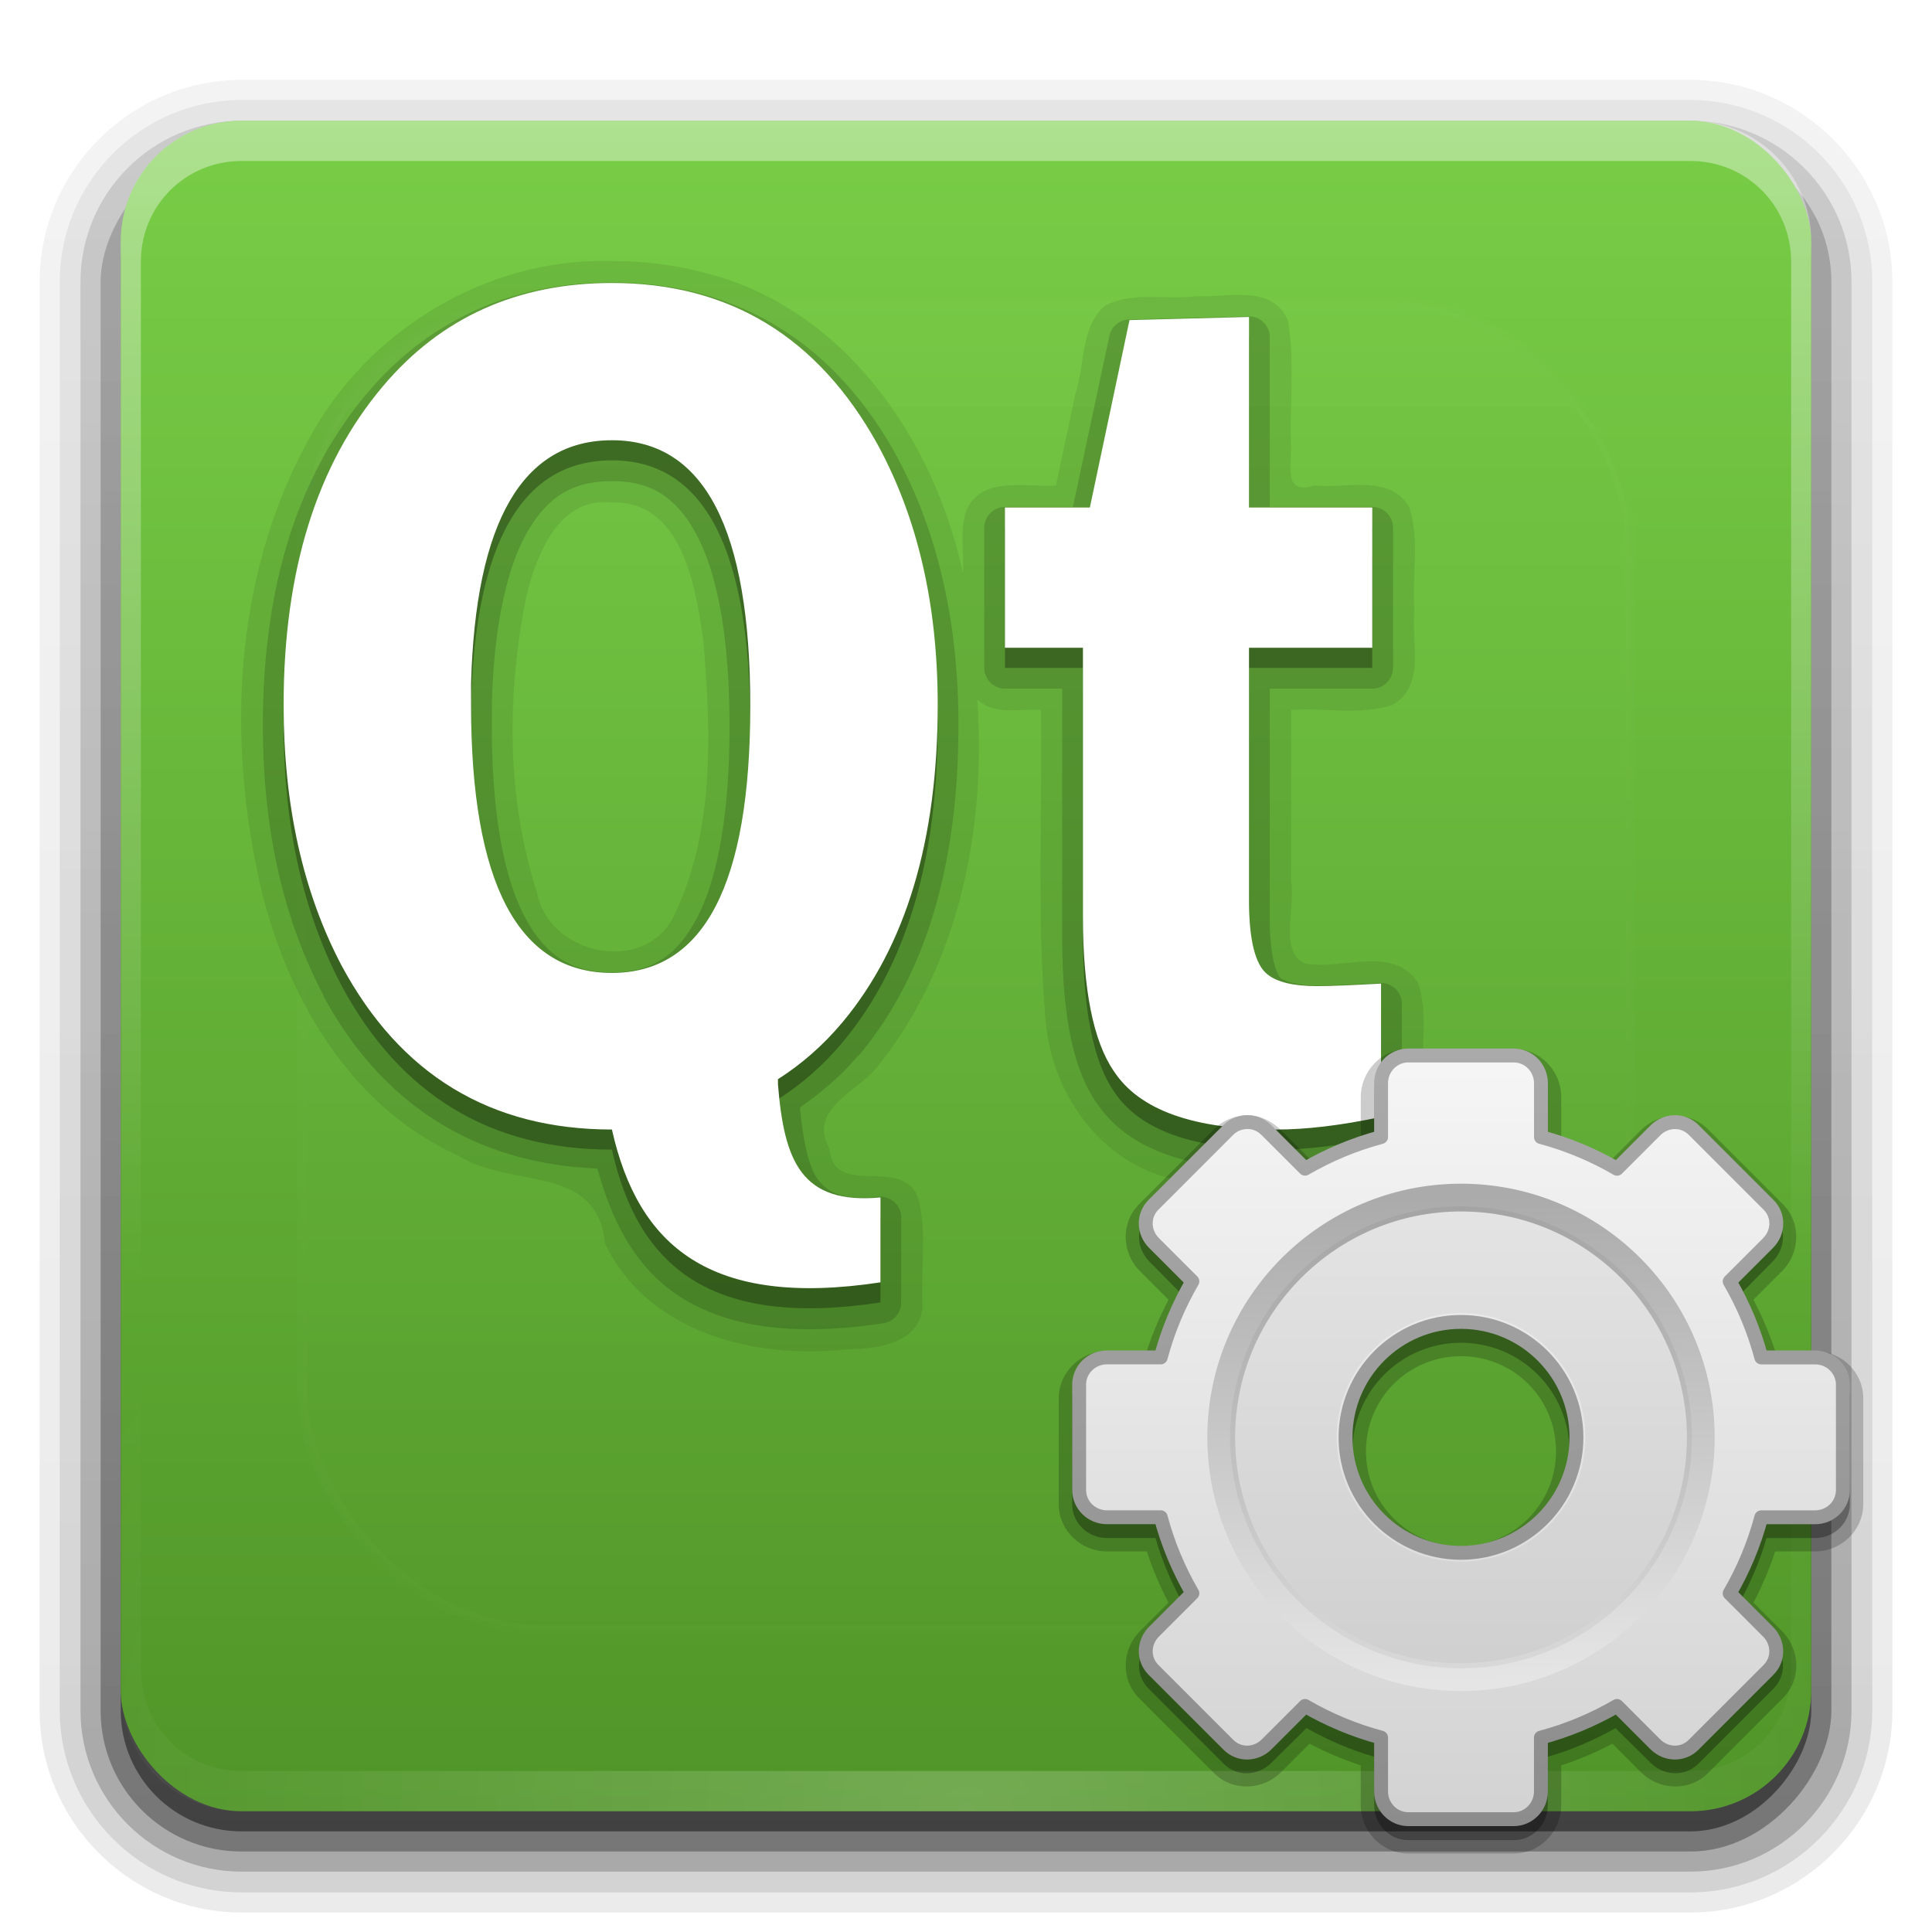 <?xml version="1.0" encoding="UTF-8" standalone="no"?>
<svg
   xmlns:dc="http://purl.org/dc/elements/1.1/"
   xmlns:cc="http://creativecommons.org/ns#"
   xmlns:rdf="http://www.w3.org/1999/02/22-rdf-syntax-ns#"
   xmlns:svg="http://www.w3.org/2000/svg"
   xmlns="http://www.w3.org/2000/svg"
   xmlns:xlink="http://www.w3.org/1999/xlink"
   id="svg2408"
   height="96"
   width="96"
   version="1.0">
  <defs
     id="defs2410">
    <linearGradient
       id="linearGradient3726">
      <stop
         offset="0"
         style="stop-color:#ffffff;stop-opacity:1"
         id="stop3728" />
      <stop
         offset="1"
         style="stop-color:#ffffff;stop-opacity:0"
         id="stop3730" />
    </linearGradient>
    <linearGradient
       id="linearGradient3718">
      <stop
         offset="0"
         style="stop-color:#b3b3b3;stop-opacity:1"
         id="stop3720" />
      <stop
         offset="1"
         style="stop-color:#efefef;stop-opacity:1"
         id="stop3722" />
    </linearGradient>
    <linearGradient
       gradientTransform="scale(1.006,0.994)"
       gradientUnits="userSpaceOnUse"
       id="ButtonShadow"
       y2="7.017"
       x2="45.448"
       y1="92.54"
       x1="45.448">
      <stop
         offset="0"
         style="stop-color:#000000;stop-opacity:1"
         id="stop3750" />
      <stop
         offset="1"
         style="stop-color:#000000;stop-opacity:0.588"
         id="stop3752" />
    </linearGradient>
    <linearGradient
       id="linearGradient3737">
      <stop
         offset="0"
         style="stop-color:#ffffff;stop-opacity:1"
         id="stop3739" />
      <stop
         offset="1"
         style="stop-color:#ffffff;stop-opacity:0"
         id="stop3741" />
    </linearGradient>
    <linearGradient
       id="linearGradient3700">
      <stop
         offset="0"
         style="stop-color:#509528;stop-opacity:1"
         id="stop3702" />
      <stop
         offset="1"
         style="stop-color:#78cd46;stop-opacity:1"
         id="stop3704" />
    </linearGradient>
    <filter
       id="filter3174"
       color-interpolation-filters="sRGB">
      <feGaussianBlur
         stdDeviation="1.71"
         id="feGaussianBlur3176" />
    </filter>
    <linearGradient
       gradientUnits="userSpaceOnUse"
       xlink:href="#linearGradient3737"
       id="linearGradient3188"
       y2="63.893"
       x2="36.357"
       y1="6"
       x1="36.357" />
    <filter
       id="filter3794"
       color-interpolation-filters="sRGB"
       height="1.384"
       width="1.384"
       y="-0.192"
       x="-0.192">
      <feGaussianBlur
         stdDeviation="5.28"
         id="feGaussianBlur3796" />
    </filter>
    <linearGradient
       gradientUnits="userSpaceOnUse"
       xlink:href="#linearGradient3737"
       id="linearGradient3613"
       y2="138.661"
       x2="48"
       y1="20.221"
       x1="48" />
    <radialGradient
       gradientTransform="matrix(1.157,0,0,0.996,-7.551,0.197)"
       gradientUnits="userSpaceOnUse"
       xlink:href="#linearGradient3737"
       id="radialGradient3619"
       fy="90.172"
       fx="48"
       r="42"
       cy="90.172"
       cx="48" />
    <clipPath
       id="clipPath3613">
      <rect
         style="fill:#ffffff;fill-opacity:1;fill-rule:nonzero;stroke:none"
         id="rect3615"
         y="6"
         x="6"
         ry="6"
         rx="6"
         height="84"
         width="84" />
    </clipPath>
    <linearGradient
       gradientUnits="userSpaceOnUse"
       xlink:href="#linearGradient3700"
       id="linearGradient3617"
       y2="5.988"
       x2="48"
       y1="90"
       x1="48" />
    <linearGradient
       gradientTransform="matrix(1.006,0,0,0.994,100,0)"
       gradientUnits="userSpaceOnUse"
       id="ButtonShadow-0"
       y2="7.017"
       x2="45.448"
       y1="92.54"
       x1="45.448">
      <stop
         offset="0"
         style="stop-color:#000000;stop-opacity:1"
         id="stop3750-8" />
      <stop
         offset="1"
         style="stop-color:#000000;stop-opacity:0.588"
         id="stop3752-5" />
    </linearGradient>
    <linearGradient
       gradientTransform="matrix(1.024,0,0,1.012,-1.143,-98.071)"
       gradientUnits="userSpaceOnUse"
       xlink:href="#ButtonShadow-0"
       id="linearGradient3780"
       y2="90.239"
       x2="32.251"
       y1="6.132"
       x1="32.251" />
    <linearGradient
       gradientTransform="matrix(1.024,0,0,1.012,-1.143,-98.071)"
       gradientUnits="userSpaceOnUse"
       xlink:href="#ButtonShadow-0"
       id="linearGradient3772"
       y2="90.239"
       x2="32.251"
       y1="6.132"
       x1="32.251" />
    <linearGradient
       gradientTransform="matrix(1.024,0,0,1.012,-1.143,-98.071)"
       gradientUnits="userSpaceOnUse"
       xlink:href="#ButtonShadow-0"
       id="linearGradient3725"
       y2="90.239"
       x2="32.251"
       y1="6.132"
       x1="32.251" />
    <linearGradient
       gradientTransform="translate(0,-97)"
       gradientUnits="userSpaceOnUse"
       xlink:href="#ButtonShadow-0"
       id="linearGradient3721"
       y2="90.239"
       x2="32.251"
       y1="6.132"
       x1="32.251" />
    <linearGradient
       gradientTransform="matrix(1.024,0,0,1.012,-1.143,-98.071)"
       gradientUnits="userSpaceOnUse"
       xlink:href="#ButtonShadow-0"
       id="linearGradient3026"
       y2="90.239"
       x2="32.251"
       y1="6.132"
       x1="32.251" />
    <linearGradient
       gradientTransform="matrix(0.872,0,0,0.872,96.796,21.701)"
       gradientUnits="userSpaceOnUse"
       xlink:href="#linearGradient3718"
       id="linearGradient3724"
       y2="22.235"
       x2="-3.85"
       y1="75.985"
       x1="-45.877" />
    <linearGradient
       gradientTransform="matrix(0.872,0,0,0.872,96.796,21.701)"
       gradientUnits="userSpaceOnUse"
       xlink:href="#linearGradient3726"
       id="linearGradient3732"
       y2="66.304"
       x2="-49.582"
       y1="38.29"
       x1="-16.228" />
    <linearGradient
       gradientTransform="matrix(0.872,0,0,0.872,96.796,21.701)"
       gradientUnits="userSpaceOnUse"
       xlink:href="#linearGradient3726"
       id="linearGradient3740"
       y2="72.852"
       x2="-33.249"
       y1="39.988"
       x1="-11.67" />
    <linearGradient
       id="q-3"
       y2="20.895"
       gradientUnits="userSpaceOnUse"
       x2="84.639"
       gradientTransform="matrix(0.286,0,0,0.286,54.268,53.379)"
       y1="105.1"
       x1="86.133">
      <stop
         stop-color="#e5e5e5"
         offset="0"
         id="stop27-6" />
      <stop
         stop-color="#ababab"
         offset="1"
         id="stop29" />
    </linearGradient>
    <linearGradient
       id="p-7"
       y2="45.017"
       gradientUnits="userSpaceOnUse"
       x2="20.759"
       gradientTransform="matrix(0.883,0,0,0.883,51.414,51.122)"
       y1="1"
       x1="20.759">
      <stop
         stop-color="#f6f6f6"
         offset="0"
         id="stop32-5" />
      <stop
         stop-color="#d2d2d2"
         offset="1"
         id="stop34-3" />
    </linearGradient>
    <linearGradient
       id="o-5"
       y2="45"
       gradientUnits="userSpaceOnUse"
       x2="37.201"
       gradientTransform="matrix(0.883,0,0,0.883,51.414,51.122)"
       y1="1"
       x1="37.201">
      <stop
         stop-color="#aaa"
         offset="0"
         id="stop37" />
      <stop
         stop-color="#8c8c8c"
         offset="1"
         id="stop39" />
    </linearGradient>
  </defs>
  <g
     style="display:none"
     id="layer2">
    <rect
       style="opacity:0.9;fill:url(#ButtonShadow);fill-opacity:1;fill-rule:nonzero;stroke:none;filter:url(#filter3174)"
       id="rect3745"
       y="7"
       x="5"
       ry="6"
       rx="6"
       height="85"
       width="86" />
  </g>
  <g
     id="layer3">
    <path
       style="opacity:0.08;fill:url(#linearGradient3026);fill-opacity:1;fill-rule:nonzero;stroke:none;display:inline"
       id="path3786"
       transform="scale(1,-1)"
       d="m 12,-95.031 c -5.511,0 -10.031,4.52 -10.031,10.031 l 0,71 c 0,5.511 4.52,10.031 10.031,10.031 l 72,0 c 5.511,0 10.031,-4.52 10.031,-10.031 l 0,-71 c 0,-5.511 -4.52,-10.031 -10.031,-10.031 l -72,0 z" />
    <path
       style="opacity:0.1;fill:url(#linearGradient3780);fill-opacity:1;fill-rule:nonzero;stroke:none;display:inline"
       id="path3778"
       transform="scale(1,-1)"
       d="m 12,-94.031 c -4.972,0 -9.031,4.06 -9.031,9.031 l 0,71 c 0,4.972 4.06,9.031 9.031,9.031 l 72,0 c 4.972,0 9.031,-4.06 9.031,-9.031 l 0,-71 c 0,-4.972 -4.06,-9.031 -9.031,-9.031 l -72,0 z" />
    <path
       style="opacity:0.2;fill:url(#linearGradient3772);fill-opacity:1;fill-rule:nonzero;stroke:none;display:inline"
       id="path3770"
       transform="scale(1,-1)"
       d="m 12,-93 c -4.409,0 -8,3.591 -8,8 l 0,71 c 0,4.409 3.591,8 8,8 l 72,0 c 4.409,0 8,-3.591 8,-8 l 0,-71 c 0,-4.409 -3.591,-8 -8,-8 l -72,0 z" />
    <rect
       style="opacity:0.3;fill:url(#linearGradient3725);fill-opacity:1;fill-rule:nonzero;stroke:none;display:inline"
       id="rect3723"
       transform="scale(1,-1)"
       y="-92"
       x="5"
       ry="7"
       rx="7"
       height="85"
       width="86" />
    <rect
       style="opacity:0.45;fill:url(#linearGradient3721);fill-opacity:1;fill-rule:nonzero;stroke:none;display:inline"
       id="rect3716"
       transform="scale(1,-1)"
       y="-91"
       x="6"
       ry="6"
       rx="6"
       height="84"
       width="84" />
  </g>
  <g
     id="layer1">
    <rect
       style="fill:url(#linearGradient3617);fill-opacity:1;fill-rule:nonzero;stroke:none"
       id="rect2419"
       y="6"
       x="6"
       ry="6"
       rx="6"
       height="84"
       width="84" />
    <path
       style="opacity:0.4;fill:url(#linearGradient3188);fill-opacity:1;fill-rule:nonzero;stroke:none"
       id="rect3728"
       d="M 12,6 C 8.676,6 6,8.676 6,12 l 0,2 0,68 0,2 c 0,0.335 0.041,0.651 0.094,0.969 0.049,0.296 0.097,0.597 0.188,0.875 0.01,0.03 0.021,0.064 0.031,0.094 0.099,0.288 0.235,0.547 0.375,0.812 0.145,0.274 0.316,0.536 0.5,0.781 0.184,0.246 0.374,0.473 0.594,0.688 0.44,0.428 0.943,0.815 1.5,1.094 0.279,0.14 0.573,0.247 0.875,0.344 -0.256,-0.1 -0.487,-0.236 -0.719,-0.375 -0.007,-0.004 -0.024,0.004 -0.031,0 -0.032,-0.019 -0.062,-0.043 -0.094,-0.062 -0.12,-0.077 -0.231,-0.164 -0.344,-0.25 -0.106,-0.081 -0.213,-0.161 -0.312,-0.25 C 8.478,88.557 8.309,88.373 8.156,88.188 8.049,88.057 7.938,87.922 7.844,87.781 7.819,87.743 7.805,87.695 7.781,87.656 7.716,87.553 7.651,87.452 7.594,87.344 7.493,87.149 7.388,86.928 7.312,86.719 7.305,86.697 7.289,86.678 7.281,86.656 7.249,86.564 7.245,86.469 7.219,86.375 7.188,86.268 7.148,86.172 7.125,86.062 7.052,85.721 7,85.364 7,85 L 7,83 7,15 7,13 C 7,10.218 9.218,8 12,8 l 2,0 68,0 2,0 c 2.782,0 5,2.218 5,5 l 0,2 0,68 0,2 c 0,0.364 -0.052,0.721 -0.125,1.062 -0.044,0.207 -0.088,0.398 -0.156,0.594 -0.008,0.022 -0.023,0.041 -0.031,0.062 -0.063,0.174 -0.138,0.367 -0.219,0.531 -0.042,0.083 -0.079,0.17 -0.125,0.25 -0.055,0.097 -0.127,0.188 -0.188,0.281 -0.094,0.141 -0.205,0.276 -0.312,0.406 -0.143,0.174 -0.303,0.347 -0.469,0.5 -0.011,0.01 -0.02,0.021 -0.031,0.031 -0.138,0.126 -0.285,0.234 -0.438,0.344 -0.103,0.073 -0.204,0.153 -0.312,0.219 -0.007,0.004 -0.024,-0.004 -0.031,0 -0.232,0.139 -0.463,0.275 -0.719,0.375 0.302,-0.097 0.596,-0.204 0.875,-0.344 0.557,-0.279 1.06,-0.666 1.5,-1.094 0.22,-0.214 0.409,-0.442 0.594,-0.688 0.184,-0.246 0.355,-0.508 0.5,-0.781 0.14,-0.265 0.276,-0.525 0.375,-0.812 0.01,-0.031 0.021,-0.063 0.031,-0.094 0.09,-0.278 0.139,-0.579 0.188,-0.875 C 89.959,84.651 90,84.335 90,84 l 0,-2 0,-68 0,-2 C 90,8.676 87.324,6 84,6 L 12,6 z" />
    <path
       style="opacity:0.2;fill:url(#radialGradient3619);fill-opacity:1;fill-rule:nonzero;stroke:none"
       id="path3615"
       d="M 12,90 C 8.676,90 6,87.324 6,84 L 6,82 6,14 6,12 c 0,-0.335 0.041,-0.651 0.094,-0.969 0.049,-0.296 0.097,-0.597 0.188,-0.875 C 6.291,10.126 6.302,10.093 6.312,10.062 6.411,9.775 6.547,9.515 6.688,9.25 6.832,8.976 7.003,8.714 7.188,8.469 7.372,8.223 7.561,7.995 7.781,7.781 8.221,7.353 8.724,6.967 9.281,6.688 9.56,6.548 9.855,6.441 10.156,6.344 9.9,6.444 9.67,6.58 9.438,6.719 c -0.007,0.004 -0.024,-0.004 -0.031,0 -0.032,0.019 -0.062,0.043 -0.094,0.062 -0.12,0.077 -0.231,0.164 -0.344,0.25 -0.106,0.081 -0.213,0.161 -0.312,0.25 C 8.478,7.443 8.309,7.627 8.156,7.812 8.049,7.943 7.938,8.078 7.844,8.219 7.819,8.257 7.805,8.305 7.781,8.344 7.716,8.447 7.651,8.548 7.594,8.656 7.493,8.851 7.388,9.072 7.312,9.281 7.305,9.303 7.289,9.322 7.281,9.344 7.249,9.436 7.245,9.531 7.219,9.625 7.188,9.732 7.148,9.828 7.125,9.938 7.052,10.279 7,10.636 7,11 l 0,2 0,68 0,2 c 0,2.782 2.218,5 5,5 l 2,0 68,0 2,0 c 2.782,0 5,-2.218 5,-5 l 0,-2 0,-68 0,-2 C 89,10.636 88.948,10.279 88.875,9.938 88.831,9.731 88.787,9.54 88.719,9.344 88.711,9.322 88.695,9.303 88.688,9.281 88.625,9.108 88.549,8.914 88.469,8.75 88.427,8.667 88.39,8.58 88.344,8.5 88.289,8.403 88.217,8.312 88.156,8.219 88.062,8.078 87.951,7.943 87.844,7.812 87.701,7.638 87.541,7.466 87.375,7.312 87.364,7.302 87.355,7.291 87.344,7.281 87.205,7.156 87.059,7.047 86.906,6.938 86.804,6.864 86.702,6.784 86.594,6.719 c -0.007,-0.004 -0.024,0.004 -0.031,0 -0.232,-0.139 -0.463,-0.275 -0.719,-0.375 0.302,0.097 0.596,0.204 0.875,0.344 0.557,0.279 1.06,0.666 1.5,1.094 0.22,0.214 0.409,0.442 0.594,0.688 0.184,0.246 0.355,0.508 0.5,0.781 0.14,0.265 0.276,0.525 0.375,0.812 0.01,0.031 0.021,0.063 0.031,0.094 0.09,0.278 0.139,0.579 0.188,0.875 C 89.959,11.349 90,11.665 90,12 l 0,2 0,68 0,2 c 0,3.324 -2.676,6 -6,6 l -72,0 z" />
  </g>
  <g
     id="layer5">
    <rect
       style="opacity:0.1;fill:url(#linearGradient3613);fill-opacity:1;fill-rule:nonzero;stroke:#ffffff;stroke-width:0.5;stroke-linecap:round;stroke-linejoin:miter;stroke-miterlimit:4;stroke-opacity:1;stroke-dasharray:none;stroke-dashoffset:0;filter:url(#filter3794)"
       id="rect3171"
       clip-path="url(#clipPath3613)"
       y="15"
       x="15"
       ry="12"
       rx="12"
       height="66"
       width="66" />
  </g>
  <g
     id="layer4">
    <path
       style="font-size:136.838px;font-style:normal;font-variant:normal;font-weight:bold;font-stretch:normal;text-align:start;line-height:125%;writing-mode:lr-tb;text-anchor:start;opacity:0.08;fill:#000000;fill-opacity:1;stroke:none;font-family:UnDotum;-inkscape-font-specification:UnDotum Bold"
       id="path3706"
       d="m 30.406,12.969 c -6.226,-0.184 -12.202,3.463 -15.107,8.935 -3.742,6.827 -4.061,15.151 -2.24,22.602 1.367,5.332 4.477,10.547 9.672,12.894 2.682,1.713 6.917,0.38 7.328,4.369 2.087,4.44 7.446,5.786 11.956,5.283 1.484,-0.014 3.692,-0.248 3.828,-2.145 -0.105,-1.742 0.222,-3.562 -0.188,-5.25 C 45.006,57.308 41.419,59.62 41.219,57.089 40.153,55.168 42.439,54.323 43.5,53.125 c 4.151,-5.073 5.518,-11.961 5.062,-18.375 0.834,0.821 2.103,0.447 3.156,0.531 0.081,5.057 -0.197,10.129 0.216,15.173 0.217,3.708 2.646,7.302 6.398,8.14 3.709,0.961 7.746,0.801 11.385,-0.312 1.576,-1.024 0.826,-3.101 1,-4.657 -0.118,-1.586 0.264,-3.264 -0.25,-4.781 -1.236,-1.916 -3.779,-0.625 -5.604,-0.965 -1.313,-0.535 -0.486,-2.788 -0.708,-4.046 0,-2.851 0,-5.701 0,-8.552 1.668,-0.125 3.433,0.276 5.031,-0.25 1.688,-0.965 0.922,-3.135 1.094,-4.719 -0.124,-1.689 0.274,-3.474 -0.25,-5.093 C 69.066,23.531 66.896,24.297 65.312,24.125 63.885,24.581 64.117,23.378 64.156,22.368 64.061,20.23 64.352,18.039 64,15.938 63.207,14.096 61.006,14.79 59.445,14.723 57.942,14.906 56.283,14.471 54.906,15.188 53.674,16.272 53.923,18.138 53.43,19.594 53.11,21.105 52.789,22.615 52.469,24.125 50.935,24.233 48.764,23.608 48,25.406 47.69,26.391 47.91,27.451 47.844,28.469 46.416,21.813 41.933,15.294 35.041,13.562 33.532,13.156 31.968,12.968 30.406,12.969 z m 0,12 c 3.507,-0.104 4.164,4.235 4.547,6.883 0.366,4.504 0.568,9.339 -1.402,13.522 -1.362,3.114 -6.275,2.156 -6.872,-1.042 -1.527,-4.721 -1.499,-9.901 -0.52,-14.735 0.517,-2.068 1.609,-4.921 4.246,-4.628 z" />
    <path
       style="font-size:136.838px;font-style:normal;font-variant:normal;font-weight:bold;font-stretch:normal;text-align:start;line-height:125%;writing-mode:lr-tb;text-anchor:start;opacity:0.15;fill:#000000;fill-opacity:1;stroke:none;font-family:UnDotum;-inkscape-font-specification:UnDotum Bold"
       id="path3702"
       d="m 30.406,14.031 c -4.948,4.4e-5 -9.093,1.871 -12.156,5.5 -3.479,4.116 -5.188,9.655 -5.188,16.5 -2e-6,5.099 0.986,9.578 3,13.406 a 1.038,1.038 0 0 0 0,0.031 c 2.94,5.478 7.647,8.364 13.625,8.594 0.737,2.713 1.961,5.025 4.156,6.406 2.404,1.512 5.695,1.944 10.062,1.281 a 1.038,1.038 0 0 0 0.875,-1.031 l 0,-4.219 a 1.038,1.038 0 0 0 -1.125,-1.031 c -1.772,0.163 -2.489,-0.175 -3,-0.844 -0.478,-0.626 -0.747,-1.928 -0.906,-3.594 1.046,-0.739 2.037,-1.552 2.906,-2.594 a 1.038,1.038 0 0 0 0.031,0 C 46.025,48.43 47.625,42.907 47.625,36.031 47.625,30.887 46.591,26.39 44.5,22.562 41.402,16.987 36.566,14.031 30.406,14.031 z m 31.625,1.688 -5.938,0.156 A 1.038,1.038 0 0 0 55.125,16.688 l -1.812,8.5 -3.375,0 a 1.038,1.038 0 0 0 -1.031,1.031 l 0,6.969 a 1.038,1.038 0 0 0 1.031,1.031 l 2.844,0 0,12.312 c -5e-6,3.733 0.468,6.453 1.688,8.25 0.007,0.01 0.024,0.021 0.031,0.031 1.563,2.352 4.679,3.344 8.969,3.344 1.478,-3e-6 3.262,-0.207 5.375,-0.656 a 1.038,1.038 0 0 0 0.812,-1 l 0,-6.625 A 1.038,1.038 0 0 0 68.562,48.844 c -1.415,0.079 -2.459,0.125 -3.125,0.125 -1.042,6e-6 -1.641,-0.235 -1.812,-0.375 -0.026,-0.021 -0.192,-0.232 -0.312,-0.719 -0.121,-0.487 -0.219,-1.206 -0.219,-2.125 l 0,-11.531 5.094,0 a 1.038,1.038 0 0 0 1.031,-1.031 l 0,-6.969 A 1.038,1.038 0 0 0 68.188,25.188 l -5.094,0 0,-8.438 a 1.038,1.038 0 0 0 -1.062,-1.031 z m -31.625,8.188 c 1.961,1.5e-5 3.235,0.799 4.25,2.75 1.015,1.951 1.594,5.118 1.594,9.438 -1.2e-5,4.32 -0.578,7.509 -1.594,9.469 -1.016,1.959 -2.292,2.75 -4.25,2.75 -1.999,3e-6 -3.308,-0.812 -4.344,-2.781 -1.035,-1.969 -1.625,-5.162 -1.625,-9.5 -1.2e-5,-0.347 -1.1e-5,-0.685 0,-1.031 0,-0.011 0,-0.021 0,-0.031 0.111,-3.918 0.76,-6.8 1.781,-8.562 1.024,-1.768 2.283,-2.5 4.188,-2.5 z" />
    <path
       style="font-size:136.838px;font-style:normal;font-variant:normal;font-weight:bold;font-stretch:normal;text-align:start;line-height:125%;writing-mode:lr-tb;text-anchor:start;opacity:0.3;fill:#000000;fill-opacity:1;stroke:none;font-family:UnDotum;-inkscape-font-specification:UnDotum Bold"
       id="path3698"
       d="m 30.406,15.062 c -4.696,4.2e-5 -8.491,1.709 -11.375,5.125 -3.291,3.893 -4.938,9.17 -4.938,15.844 -2e-6,4.966 0.952,9.283 2.875,12.938 2.921,5.443 7.41,8.156 13.438,8.156 1.302,5.816 4.895,8.875 13.344,7.594 l 0,-4.219 c -3.933,0.363 -4.787,-1.799 -5.094,-5.625 l 0,-0.25 c 1.183,-0.755 2.257,-1.692 3.219,-2.844 3.143,-3.774 4.719,-9.036 4.719,-15.75 -3.5e-5,-5.006 -1.003,-9.314 -3,-12.969 -2.958,-5.323 -7.345,-8 -13.188,-8 z m 31.656,1.688 -5.938,0.156 -1.969,9.312 -4.219,0 0,6.969 3.875,0 0,13.344 c -5e-6,3.655 0.521,6.218 1.531,7.688 1.272,1.947 3.973,2.906 8.125,2.906 1.384,-3e-6 3.099,-0.188 5.156,-0.625 l 0,-6.625 c -1.421,0.079 -2.477,0.125 -3.188,0.125 -1.16,7e-6 -1.982,-0.196 -2.469,-0.594 C 62.37,48.93 62.062,47.697 62.062,45.75 l 0,-12.562 6.125,0 0,-6.969 -6.125,0 0,-9.469 z m -31.656,6.125 c 4.585,3.4e-5 6.875,4.399 6.875,13.219 -2.5e-5,8.819 -2.29,13.25 -6.875,13.25 -4.659,8e-6 -7,-4.453 -7,-13.312 -1.2e-5,-0.358 -1.2e-5,-0.705 0,-1.062 0.222,-8.065 2.563,-12.094 7,-12.094 z" />
    <path
       style="font-size:136.838px;font-style:normal;font-variant:normal;font-weight:bold;font-stretch:normal;text-align:start;line-height:125%;writing-mode:lr-tb;text-anchor:start;fill:#ffffff;fill-opacity:1;stroke:none;font-family:UnDotum;-inkscape-font-specification:UnDotum Bold"
       id="path3665"
       d="m 30.406,14.062 c -4.696,4.2e-5 -8.491,1.709 -11.375,5.125 -3.291,3.893 -4.938,9.17 -4.938,15.844 -2e-6,4.966 0.952,9.283 2.875,12.938 2.921,5.443 7.41,8.156 13.438,8.156 1.302,5.816 4.895,8.875 13.344,7.594 l 0,-4.219 c -3.933,0.363 -4.787,-1.799 -5.094,-5.625 l 0,-0.25 c 1.183,-0.755 2.257,-1.692 3.219,-2.844 3.143,-3.774 4.719,-9.036 4.719,-15.75 -3.5e-5,-5.006 -1.003,-9.314 -3,-12.969 -2.958,-5.323 -7.345,-8 -13.188,-8 z m 31.656,1.688 -5.938,0.156 -1.969,9.312 -4.219,0 0,6.969 3.875,0 0,13.344 c -5e-6,3.655 0.521,6.218 1.531,7.688 1.272,1.947 3.973,2.906 8.125,2.906 1.384,-3e-6 3.099,-0.188 5.156,-0.625 l 0,-6.625 c -1.421,0.079 -2.477,0.125 -3.188,0.125 -1.16,7e-6 -1.982,-0.196 -2.469,-0.594 C 62.37,47.93 62.062,46.697 62.062,44.75 l 0,-12.562 6.125,0 0,-6.969 -6.125,0 0,-9.469 z m -31.656,6.125 c 4.585,3.4e-5 6.875,4.399 6.875,13.219 -2.5e-5,8.819 -2.29,13.25 -6.875,13.25 -4.659,8e-6 -7,-4.453 -7,-13.312 -1.2e-5,-0.358 -1.2e-5,-0.705 0,-1.062 0.222,-8.065 2.563,-12.094 7,-12.094 z" />
    <path
       style="display:block;opacity:0.2;stroke-width:0.69"
       d="m 69.966,52.122 c -1.309,0 -2.35,1.104 -2.35,2.394 v 1.984 c -0.885,0.289 -1.739,0.655 -2.544,1.078 L 63.648,56.154 c -0.403,-0.403 -0.974,-0.727 -1.639,-0.733 -0.605,-0.006 -1.219,0.227 -1.682,0.69 l -3.73,3.73 c -0.922,0.922 -0.854,2.424 0.043,3.321 l 1.423,1.423 c -0.423,0.806 -0.789,1.659 -1.078,2.544 H 55.001 c -1.289,0 -2.394,1.041 -2.394,2.35 v 5.261 c 0,1.309 1.104,2.35 2.394,2.35 h 1.984 c 0.289,0.885 0.655,1.739 1.078,2.544 l -1.423,1.423 c -0.897,0.897 -0.965,2.399 -0.043,3.321 l 3.73,3.73 c 0.922,0.922 2.424,0.854 3.321,-0.043 l 1.423,-1.423 c 0.806,0.423 1.659,0.789 2.544,1.078 v 1.984 c 0,1.289 1.041,2.394 2.35,2.394 h 5.261 c 1.309,0 2.35,-1.104 2.35,-2.394 v -1.984 c 0.885,-0.289 1.739,-0.655 2.544,-1.078 l 1.423,1.423 c 0.897,0.897 2.399,0.965 3.321,0.043 l 3.73,-3.73 c 0.922,-0.922 0.854,-2.424 -0.043,-3.321 l -1.423,-1.423 c 0.423,-0.806 0.789,-1.659 1.078,-2.544 h 1.984 c 1.289,0 2.394,-1.041 2.394,-2.35 v -5.261 c 0,-1.309 -1.104,-2.35 -2.394,-2.35 h -1.984 c -0.289,-0.885 -0.655,-1.739 -1.078,-2.544 l 1.423,-1.423 c 0.897,-0.897 0.965,-2.399 0.043,-3.321 l -3.73,-3.732 c -0.922,-0.922 -2.424,-0.854 -3.321,0.043 l -1.423,1.423 c -0.805,-0.424 -1.658,-0.789 -2.543,-1.079 v -1.984 c 0,-1.289 -1.041,-2.394 -2.35,-2.394 H 69.968 Z m 2.63,15.267 c 2.62,0 4.722,2.103 4.722,4.722 0,2.62 -2.103,4.722 -4.722,4.722 -2.62,0 -4.722,-2.103 -4.722,-4.722 0,-2.62 2.103,-4.722 4.722,-4.722 z"
       display="block"
       id="path112" />
    <path
       style="display:block;opacity:0.3;stroke-width:0.69"
       d="m 69.966,52.791 c -0.941,0 -1.682,0.785 -1.682,1.725 v 2.415 c -1.185,0.339 -2.311,0.833 -3.364,1.423 l -1.747,-1.725 c -0.315,-0.315 -0.712,-0.535 -1.164,-0.539 -0.435,-0.004 -0.871,0.16 -1.208,0.496 l -3.73,3.73 c -0.663,0.663 -0.616,1.713 0.043,2.372 l 1.725,1.747 c -0.589,1.053 -1.084,2.178 -1.423,3.364 h -2.415 c -0.94,0 -1.725,0.742 -1.725,1.682 v 5.261 c 0,0.94 0.785,1.682 1.725,1.682 h 2.415 c 0.339,1.185 0.833,2.311 1.423,3.364 l -1.725,1.747 c -0.659,0.659 -0.706,1.709 -0.043,2.372 l 3.73,3.73 c 0.663,0.663 1.713,0.616 2.372,-0.043 l 1.747,-1.725 c 1.053,0.59 2.178,1.084 3.364,1.423 v 2.415 c 0,0.94 0.742,1.725 1.682,1.725 h 5.261 c 0.94,0 1.682,-0.785 1.682,-1.725 v -2.415 c 1.185,-0.339 2.311,-0.833 3.364,-1.423 l 1.747,1.725 c 0.659,0.659 1.709,0.706 2.372,0.043 l 3.73,-3.73 c 0.663,-0.663 0.616,-1.713 -0.043,-2.372 L 86.354,79.788 c 0.589,-1.053 1.084,-2.178 1.423,-3.364 h 2.415 c 0.94,0 1.725,-0.742 1.725,-1.682 v -5.261 c 0,-0.94 -0.785,-1.682 -1.725,-1.682 h -2.415 c -0.339,-1.185 -0.833,-2.311 -1.423,-3.364 l 1.725,-1.747 c 0.659,-0.659 0.706,-1.709 0.043,-2.372 l -3.73,-3.73 c -0.663,-0.663 -1.713,-0.616 -2.372,0.043 l -1.747,1.725 C 79.22,57.766 78.095,57.271 76.909,56.932 v -2.415 c 0,-0.94 -0.742,-1.725 -1.682,-1.725 H 69.966 Z m 2.63,13.93 c 2.978,0 5.391,2.413 5.391,5.391 0,2.978 -2.413,5.391 -5.391,5.391 -2.978,0 -5.391,-2.413 -5.391,-5.391 0,-2.978 2.413,-5.391 5.391,-5.391 z"
       display="block"
       id="path114" />
    <path
       style="display:block;fill:url(#p-7);stroke:url(#o-5);stroke-width:0.69;stroke-linejoin:round"
       d="m 69.976,52.446 c -0.747,0 -1.351,0.619 -1.351,1.379 V 56.5 c -1.335,0.356 -2.611,0.893 -3.779,1.572 l -1.903,-1.903 c -0.269,-0.269 -0.59,-0.411 -0.938,-0.414 -0.348,-0.003 -0.701,0.122 -0.965,0.386 l -3.723,3.723 c -0.528,0.528 -0.51,1.366 0.028,1.903 l 1.903,1.903 c -0.679,1.167 -1.216,2.443 -1.572,3.779 h -2.675 c -0.76,0 -1.379,0.605 -1.379,1.351 v 5.24 c 0,0.747 0.62,1.351 1.379,1.351 h 2.675 c 0.356,1.335 0.893,2.611 1.572,3.779 l -1.903,1.903 c -0.537,0.537 -0.556,1.375 -0.028,1.903 l 3.723,3.723 c 0.528,0.528 1.366,0.51 1.903,-0.028 l 1.903,-1.903 c 1.167,0.679 2.443,1.216 3.779,1.572 v 2.675 c 0,0.76 0.605,1.379 1.351,1.379 h 5.24 c 0.747,0 1.351,-0.62 1.351,-1.379 v -2.675 c 1.335,-0.356 2.611,-0.893 3.779,-1.572 l 1.903,1.903 c 0.537,0.537 1.375,0.556 1.903,0.028 l 3.723,-3.723 c 0.528,-0.528 0.51,-1.366 -0.028,-1.903 L 85.946,79.172 c 0.679,-1.167 1.216,-2.443 1.572,-3.779 h 2.675 c 0.76,0 1.379,-0.605 1.379,-1.351 v -5.24 c 0,-0.747 -0.62,-1.351 -1.379,-1.351 h -2.675 c -0.355,-1.335 -0.892,-2.61 -1.571,-3.778 l 1.903,-1.903 c 0.537,-0.537 0.556,-1.375 0.028,-1.903 l -3.723,-3.723 c -0.528,-0.528 -1.366,-0.51 -1.903,0.028 l -1.903,1.903 C 79.18,57.394 77.905,56.857 76.569,56.501 v -2.675 c 0,-0.76 -0.605,-1.379 -1.351,-1.379 h -5.24 z m 2.62,13.239 c 3.167,0 5.737,2.57 5.737,5.737 0,3.167 -2.57,5.737 -5.737,5.737 -3.167,0 -5.737,-2.57 -5.737,-5.737 0,-3.167 2.57,-5.737 5.737,-5.737 z"
       display="block"
       id="path116" />
    <path
       style="fill:none;stroke:url(#q-3);stroke-width:1.38"
       d="m 72.597,59.507 c -6.57,0 -11.915,5.345 -11.915,11.915 0,6.57 5.345,11.915 11.915,11.915 6.57,0 11.915,-5.345 11.915,-11.915 0,-6.57 -5.345,-11.915 -11.915,-11.915 z"
       id="path118" />
    <path
       style="opacity:0.05;stroke-width:0.69"
       d="m 72.597,59.948 c -6.327,0 -11.474,5.147 -11.474,11.474 0,6.327 5.147,11.474 11.474,11.474 6.327,0 11.474,-5.147 11.474,-11.474 0,-6.327 -5.147,-11.474 -11.474,-11.474 z m 0,5.296 c 3.41,0 6.178,2.768 6.178,6.178 0,3.41 -2.768,6.178 -6.178,6.178 -3.41,0 -6.178,-2.768 -6.178,-6.178 0,-3.41 2.768,-6.178 6.178,-6.178 z"
       id="path120" />
  </g>
</svg>
